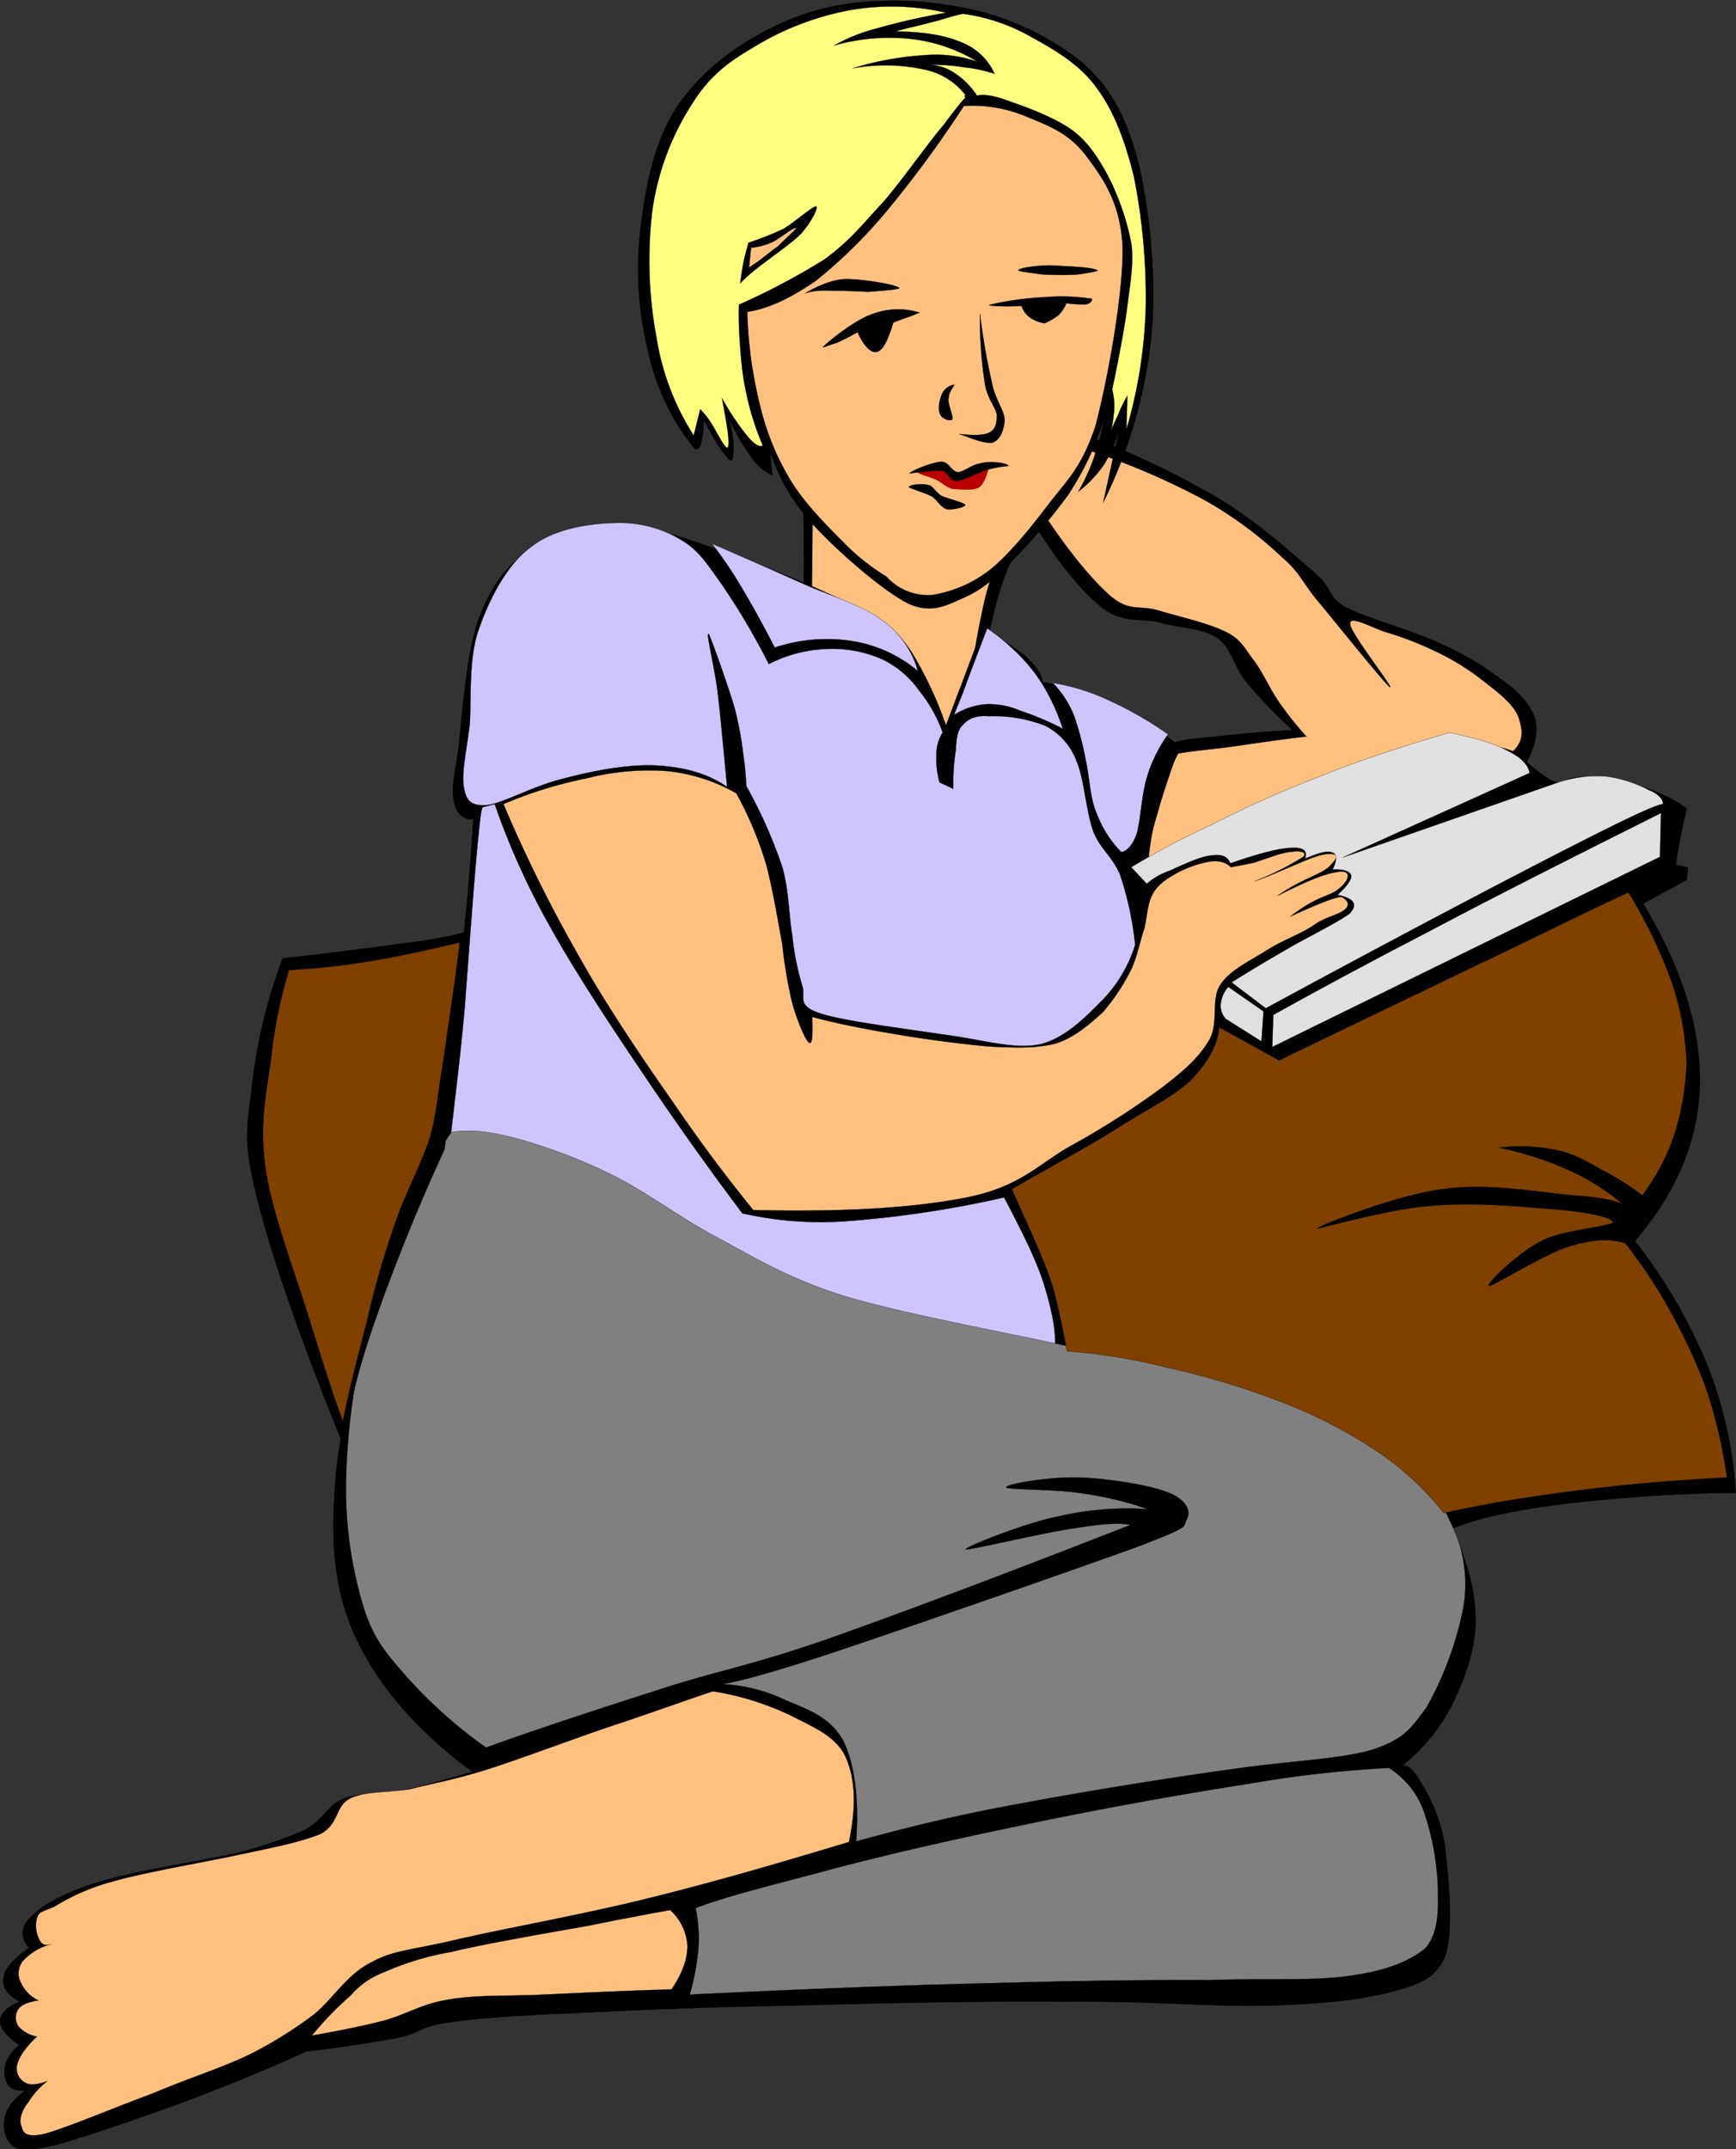 <svg xmlns="http://www.w3.org/2000/svg" width="296.175" height="366.58" viewBox="0 0 296.175 366.58">
  <rect x="0" y="0" width="296.175" height="366.58" fill="#333333" stroke="none"/>
  <g id="Layer_1" transform="translate(0 0.144)">
    <g id="g13" transform="translate(0.018 -0.028)">
      <path id="path15" d="M200.8,129.26c.529-.354,2.529-1,6.236-1.294,3.649-.354,8.593-1,15.3-1.295a82.936,82.936,0,0,1-7.887-8.18c-2.176-2.707-2.588-5.884-4.883-7.473-2.531-1.766-5.945-1.707-9.3-2.53-3.532-1.177-6.885.353-10.946-3.119-4.117-3.472-8.473-9.3-13.3-17.477l9.652-12.063a149.189,149.189,0,0,1,23.715,11.122c6.706,3.942,12.768,9.474,16.594,12.769,3.529,3,1.941,3.943,5.473,6,3.471,1.823,10.768,3.765,15.3,5.826a51.886,51.886,0,0,1,10.886,6.237c2.944,2,5.179,4.3,6.062,6.885.647,2.707-.176,5.473-2.235,8.945l-69.968,23.3q4.605-13.785,9.31-27.66Z" transform="translate(-1.818 -2.242)" stroke="#000" stroke-miterlimit="10" stroke-width="0.036" fill-rule="evenodd"/>
      <path id="path17" d="M202.8,130.67c.942-.176,3.179-.471,6.944-.883,3.708-.412,8.532-1.294,14.947-2a59.63,59.63,0,0,1-4.766-6c-1.531-2.236-2.707-5-4.18-6.944-1.589-2.059-2.236-3.707-4.883-4.942-2.944-1.472-8-2.589-11.3-3.589-3.355-1.059-4.943.353-8.415-2.589-3.591-3.237-7.768-8.415-12.769-16.183l8.592-8.768A125.267,125.267,0,0,1,207.035,87.3a66.679,66.679,0,0,1,13.476,9.886c3.354,2.884,3.472,4.473,6.709,8.18,3,3.648,10.769,13.3,11.71,14.006.824.353-6.649-9.122-6.768-10.711-.234-1.647,3.3.353,5.826,1.236a55.956,55.956,0,0,1,8.592,3.295,41.294,41.294,0,0,1,8.531,5.3c2.355,1.824,5.063,3.884,5.827,6.179.587,2.06,1.235,4.179-2.178,6.591-3.708,2.177-9.3,4.061-19.478,7.474-10.416,3.354-23.95,7.943-41.722,13.3a49.248,49.248,0,0,1,1.59-11.3,43.55,43.55,0,0,1,3.66-10.09Z" transform="translate(-1.818 -2.269)" fill="#ffc080" stroke="#000" stroke-miterlimit="10" stroke-width="0.036" fill-rule="evenodd"/>
      <path id="path19" d="M135.71,125.67c1.06-3.295,1.884-8.532,2.236-16.359.237-7.826.237-17.831-.236-30.247.473,3.59,4.062,6.238,10.77,8.18,6.827,1.825,16.3,2.884,29.366,3.177-3.3,4.06-5.769,9.475-7.416,16.477a107.1,107.1,0,0,0-2.825,25.068c-10.58-2.07-21.24-4.18-31.89-6.3Z" transform="translate(-0.973 -2.132)" stroke="#000" stroke-miterlimit="10" stroke-width="0.036" fill-rule="evenodd"/>
      <path id="path21" d="M137.71,124.2c.649-2.118,1.238-6.179,1.531-12.829.235-6.649.353-15.476.353-26.716,2,2.354,5.884,4.061,11.888,5.355a133.852,133.852,0,0,0,23.773,2.06c-2.707,2.06-4.825,6.179-6.354,12.594a134.92,134.92,0,0,0-3.3,25.479c-9.29-1.94-18.59-3.94-27.89-5.94Z" transform="translate(-0.97 -2.233)" fill="#ffc080" stroke="#000" stroke-miterlimit="10" stroke-width="0.036" fill-rule="evenodd"/>
      <path id="path23" d="M132.36,77l.353,3.943a8.73,8.73,0,0,1-3.529-3,39.811,39.811,0,0,1-3.885-6.649A15.814,15.814,0,0,1,126,74.708c.178,1.176.118,4-.411,3.707-.881-.588-2.412-2.824-4.59-6.943a15.621,15.621,0,0,1-.471,4.119c-.294.823-.587,1-1.118.764a39.454,39.454,0,0,1-7.826-16.241,58.948,58.948,0,0,1-1.295-21.89c.942-7.532,2.59-15.889,7.416-21.891,4.707-6.237,12.71-11.475,20.6-14.123C146.012-.438,155.841-.556,163.9.916A46.665,46.665,0,0,1,185.44,10.39c5.178,4.531,7.767,9.592,9.828,17.654,1.823,7.885,3.117,19.889,2.059,29.657a82.939,82.939,0,0,1-8.18,27.894l2.824-12.829a25.235,25.235,0,0,1-2.648,6.3,20.627,20.627,0,0,1-4.414,4.648,34.992,34.992,0,0,0,2.592-5.59,52,52,0,0,0,1.822-6.826A51.811,51.811,0,0,1,183.2,84.24a109.2,109.2,0,0,1-10.357,12.123c-3,2.883-4.942,4.354-7.649,5.531-2.767,1.177-5.237,2.707-9.238.941-4.354-2.177-11.828-8.709-15.829-13a33.486,33.486,0,0,1-7.76-12.823Z" transform="translate(-0.959 0.028)" stroke="#000" stroke-miterlimit="10" stroke-width="0.036" fill-rule="evenodd"/>
      <path id="path25" d="M152.19,98.187a37.078,37.078,0,0,1-7.414-5.943c-2.883-2.883-6.59-6.649-8.886-10.416a44.29,44.29,0,0,1-5.178-12.593,73.563,73.563,0,0,1-2.236-16.182c3.884-.588,7.65-2.53,11.77-5.355a85.045,85.045,0,0,0,12.3-12.181,193.346,193.346,0,0,0,12.888-17.595,23.7,23.7,0,0,1,10.532,1.766c3.531,1.471,7.238,2.707,10.24,6.649,2.706,3.59,5.943,7.885,6.3,15.594.177,7.886-2.589,22.95-4.648,30.659-2.413,7.237-5.062,9.415-8.18,13.534-3.119,4.061-6.472,8.239-9.828,10.946a21.558,21.558,0,0,1-10,4.295,9.656,9.656,0,0,1-7.65-3.173Z" transform="translate(-1.006 0.028)" fill="#ffc080" stroke="#000" stroke-miterlimit="10" stroke-width="0.036" fill-rule="evenodd"/>
      <path id="path27" d="M138.3,49.875c.589-.413,4-2.354,6.827-2.414,2.472-.059,8.532.883,9.12,1.471.589.294-3.236.53-5.354.707-2.236-.177-5.708-.177-7.474-.236a10.721,10.721,0,0,0-3.13.472Z" transform="translate(-0.9 0.028)" stroke="#000" stroke-miterlimit="10" stroke-width="0.036" fill-rule="evenodd"/>
      <path id="path29" d="M174.85,45.932c.353-.412,2.823-.764,5.354-.823,2.414.176,7,.235,8.063.823.705.118-2.06.588-3.53.765a52.788,52.788,0,0,1-6.121-.058c-1.82-.295-4.06-.531-3.76-.707Z" transform="translate(-1.124 0.028)" stroke="#000" stroke-miterlimit="10" stroke-width="0.036" fill-rule="evenodd"/>
      <path id="path31" d="M187.38,50.816a33.443,33.443,0,0,0-7.826-.293,53.433,53.433,0,0,0-9.532,1.294c-.706.117,1,.412,5.354.236a3.805,3.805,0,0,0,1.412,1.941,5.72,5.72,0,0,0,2.53,1,11.007,11.007,0,0,0,2.472-1.471,6.83,6.83,0,0,0,1.236-1.942,18.078,18.078,0,0,0,3.354.177c.66-.059,1.07-.589,1.01-.942Z" transform="translate(-1.108 0.028)" stroke="#000" stroke-miterlimit="10" stroke-width="0.036" fill-rule="evenodd"/>
      <path id="path33" d="M157.78,53.17a12.432,12.432,0,0,0-8,.234c-2.766.883-7.237,4.414-8.179,5.356-1,.824.765-.119,1.883-.354a37.086,37.086,0,0,0,3.708-1.883q1.764,3.707,3.354,3.354c1.06-.353,1.824-1.942,2.766-5,1.588-.647,2.765-1,3.53-1.295.65-.352,1.12-.411.94-.411Z" transform="translate(-0.922 0.028)" stroke="#000" stroke-miterlimit="10" stroke-width="0.036" fill-rule="evenodd"/>
      <path id="path35" d="M168.2,53.4a74.612,74.612,0,0,0,.823,11.77c.472,2.824,1.766,3.942,2.062,5.414,0,1.412-.178,2.413-1.178,3-1.117.588-2.883.53-5.3.295h0c1.119.293,4.18,1.765,5.768,1.47,1.354-.53,1.884-2.118,2.06-3.825-.117-1.825-1.589-3.414-2.178-6.355a117.355,117.355,0,0,1-2.05-11.77Z" transform="translate(-1.037 0.028)" stroke="#000" stroke-miterlimit="10" stroke-width="0.036" fill-rule="evenodd"/>
      <path id="path37" d="M163.78,65.469c.118.117-.941,1.176-.941,2.235-.293,1,.884,3.061.589,3.708-.472.353-1.766-.177-2.059-.883-.471-.941-.06-2.647.353-3.53a2.751,2.751,0,0,1,2.06-1.53Z" transform="translate(-1 0.028)" stroke="#000" stroke-miterlimit="10" stroke-width="0.036" fill-rule="evenodd"/>
      <path id="path39" d="M156.02,84.947c.118.177,2.413.882,3.708,1.471,1,.471,1.707,2,2.764,2.295,1,.177,3.12-.353,3.179-.706-.234-.47-2.942-1.059-4-1.53-1.058-.589-1.528-1.825-2.353-1.884-1.13-.353-3.36,0-3.3.354Z" transform="translate(-0.992 -1.977)" stroke="#000" stroke-miterlimit="10" stroke-width="0.036" fill-rule="evenodd"/>
      <path id="path41" d="M130.95,75.826a48.625,48.625,0,0,1-3.765-15.889c-.53-5.826-.53-12.3,1.117-17.83,1.472-5.649,5.06-11.24,8.533-15.182A27.285,27.285,0,0,1,148.9,18.156c4.825-1.824,10.239-2.412,16.711-2a11.827,11.827,0,0,0-7.237-4.473,31.2,31.2,0,0,0-12.063-.177A52.691,52.691,0,0,1,158.547,9.27a21.669,21.669,0,0,1,9.062,1.119,27.794,27.794,0,0,0-11.3-3.884,34.4,34.4,0,0,0-13.183,1.118,29.846,29.846,0,0,1,7.592-3,108.946,108.946,0,0,1,11.533-2.589,40.914,40.914,0,0,0-16.888-.353,48.329,48.329,0,0,0-16.36,6.473c-4.531,2.647-7.531,5.179-10.357,9.827a45.185,45.185,0,0,0-6.53,17.83,71.788,71.788,0,0,0,.765,21.89,43.483,43.483,0,0,0,6.295,16.419l1.119-4.473a15.692,15.692,0,0,1,1.707,2.119c.764,1.06,2.589,4.943,3,4.413.353-.824-.058-3.413-1-8.415a44.9,44.9,0,0,0,4.471,6.649c1.14,1.3,1.96,1.766,2.49,1.414Z" transform="translate(-0.848 0.028)" fill="#ffff80" stroke="#000" stroke-miterlimit="10" stroke-width="0.036" fill-rule="evenodd"/>
      <path id="path43" d="M165.37,2.21A31.893,31.893,0,0,1,176.9,6.094c3.649,2,8.179,4.531,11.121,8.533,3,3.942,4.943,9,6.532,15.417a105.619,105.619,0,0,1,2,22.479,81.956,81.956,0,0,1-3.3,20.6l.177-5.767a23.458,23.458,0,0,0-1.706,3.531,23.651,23.651,0,0,0-1.06,2.412,25.191,25.191,0,0,0,.529-3.884,12,12,0,0,0-.353-3.118c1.117-5.414,2.06-10.18,2.589-14.3.53-4.237,1.058-6.885.706-10.416a43.361,43.361,0,0,0-3.707-11.122c-1.647-3.177-3.471-6.12-6.12-8.18-2.941-2.235-7.827-4.06-10.593-5-2.883-1.117-4.708-1.412-5.942-1.117a13.47,13.47,0,0,0-3.885-3.885,8.182,8.182,0,0,0-4.235-1.353,32.066,32.066,0,0,1,5.942.412,23.635,23.635,0,0,1,5.178,1.118,10.262,10.262,0,0,0-5.767-5.414c-2.884-1.236-6.59-1.765-11.122-1.824,2.119-.647,3.942-.941,5.944-1.53,1.89-.412,3.66-1.119,5.54-1.472Z" transform="translate(-1.103 0.028)" fill="#ffff80" stroke="#000" stroke-miterlimit="10" stroke-width="0.036" fill-rule="evenodd"/>
      <path id="path45" d="M160.66,81.357c-1.53-.235-3.178.53-3.119.942,0,.353,2.178.824,3.354,1.412.942.471,1.353,1.118,2.589,1.472,1.234.059,3.354.353,4.531-.235,1.059-.766,1.53-2.824,1.647-3.236-.235-.413-1.177.117-1.883.469-.646.06-1.354.942-2.354.825-1.18-.3-3.59-1.59-4.77-1.649Z" transform="translate(-1.01 -1.901)" fill="#b80000" fill-rule="evenodd"/>
      <path id="path47" d="M156.19,82.534c-.059-.354,3.943-2,5.414-2,1.234-.059,1.705,1.589,2.765,1.766.942,0,2.412-1.236,3.531-1.413a7.682,7.682,0,0,1,3.235-.235c.768,0,2,.353,1.884.589a21.987,21.987,0,0,0-3.354.588c-1.706.471-4.061,1.825-5.474,2-1.41-.176-1.295-1.53-2.588-1.825a47.324,47.324,0,0,0-5.4.53Z" transform="translate(-1.018 -1.879)" stroke="#000" stroke-miterlimit="10" stroke-width="0.036" fill-rule="evenodd"/>
      <path id="path49" d="M165.55,16.568q-.353.089-3.706,4.589c-2.531,2.943-6.651,8.828-10.063,12.888-3.532,3.766-5.826,6.826-10.3,10.062a118.074,118.074,0,0,1-16.477,8.533c-2.413.647-.118-2.237,2.118-4.354,2-2.413,8.121-6.238,10.417-8.532,2.059-2.413,3-4.59,2.589-4.708-.471-.176-3.472,2.531-5.59,3.825a52.787,52.787,0,0,1-8.061,3,45.911,45.911,0,0,1,7.06-15.653,24.506,24.506,0,0,1,10.946-8.65c4.236-2.06,11.651-3.061,15.241-3.237,3.47-.236,5.41.588,5.82,2.236Z" transform="translate(-0.888 0.028)" fill="#ffff80" fill-rule="evenodd"/>
      <path id="path51" d="M128.95,42.107a11.591,11.591,0,0,0,3.472-.882c1.352-.589,3.824-2.767,4.236-2.472.058.118-1.824,1.766-3.12,3.119-1.529,1-2.882,2.354-4.944,3.589.11-1.118.23-2.236.35-3.354Z" transform="translate(-0.816 0.028)" fill="#ffc080" stroke="#000" stroke-miterlimit="10" stroke-width="0.036" fill-rule="evenodd"/>
      <path id="path53" d="M147.941,104.306a169.725,169.725,0,0,0-15.732-7.071c-6.143-2.339-14.565-5.532-19.421-6.73-4.913-1.2-5.088-1.425-8.888-.684-4.037.4-9.77,1.255-13.571,3.879-3.919,2.565-6.61,6.158-8.716,11.863-2.047,5.647-2.809,16.539-3.392,21.9-.818,5.19-1.229,7.015-.76,9.183.351,1.881,1.521,3.079,3.275,2.965-.468,7.871-1.17,16.313-2.341,25.78-1.229,9.41-2.748,19.391-4.561,30.4a126.34,126.34,0,0,0-9.242,24.125c-2.866,9.639-6.841,23.042-7.428,33.2-.759,9.75-.233,18.08,3.626,26.292,3.919,8.213,10.355,15.687,19.769,22.642-5.5,1.6-9.767,2.794-13.509,3.591-3.626.628-6.143-.056-8.481,1.028-2.631,1.027-3.452,3.592-6.55,5.3a73.548,73.548,0,0,1-12.107,4.049c-6.083,1.312-16.377,2.853-22.285,4.62-5.789,1.655-9.944,3.821-11.99,5.817q-3.161,2.739-.7,5.647C2.3,333.925.78,335.635.605,337.233c-.293,1.6.525,2.738,2.69,4.047-2.164.911-3.334,2.11-3.275,3.367-.059,1.141,1.111,2.565,3.275,4.05a6.453,6.453,0,0,0-2.34,3.194,4.562,4.562,0,0,0,.352,3.537c.584.74,1.4,1.082,2.925,1.023-1.989,1.542-3.216,3.137-3.451,4.793-.351,1.537.117,3.933,1.637,4.79,1.4.8,2.455.743,7.429-.4,5.089-1.426,15.206-4.9,22.46-7.587,7.02-2.68,13.569-5.359,19.886-8.267,6.55-.742,11.523-1.6,15.793-2.339,4.1-.913,3.45-1.94,8.655-2.625,4.972-.74,11.875-1.2,21.585-1.6,9.649-.455,21.757-1.028,35.853-1.252,13.921-.344,33.339-.858,47.2-.687,13.57-.171,24.916.857,34.276.687,9.125-.23,15.616-.858,20.821-2.112,5.088-1.311,8.306-2.11,10.119-6.159,1.636-4.391.583-14.259,0-19.277a28.784,28.784,0,0,0-3.978-10.382c-1.228-2.224-2.4-3.308-3.274-3.022a31.514,31.514,0,0,0,8.363-10.094c2.048-4.1,4.035-9.3,4.152-14.258.059-5.248-1.344-10.322-3.976-16.084,4.5-1.826,10.7-3.137,18.833-4.162a279.4,279.4,0,0,1,29.537-1.94,71.682,71.682,0,0,0-4.912-21.9,90.581,90.581,0,0,0-12.283-21.044c7.079-8.326,10.763-17,11.057-26.635.174-9.753-3.043-19.848-9.652-30.913l7.429-4.049.175-2.11-1.756-.4c-.291.284-.291-.285,0-1.939.236-1.654.763-4.164,1.581-7.756a26.248,26.248,0,0,0-7.2-3.537,34.558,34.558,0,0,0-8.89-1.768c-2.4-.171-4.153.056-5.264.912a3.675,3.675,0,0,1-2.339-.741,23.5,23.5,0,0,1-3.8-2.967c-.586-.969-2.106-1.825-4.564-2.339a51.774,51.774,0,0,0-10.118-1.2c-10.941,3.421-20.473,6.958-28.837,10.38-8.306,3.478-15.44,6.616-21.173,10.094a52.231,52.231,0,0,1,1.813-7.756c.878-3.308,2.223-7.129,3.8-11.692a49.676,49.676,0,0,0-10.879-6.9,51.243,51.243,0,0,0-12.458-4.049c-.233-1.6-1.287-2.851-2.924-4.391a30.339,30.339,0,0,0-7.429-4.448l-6.14,16.255a64.321,64.321,0,0,0-5.442-11.806,20.2,20.2,0,0,0-6.14-6.558l-1.869-.969Z" transform="translate(-0.018 0.028)" stroke="#000" stroke-miterlimit="10" stroke-width="0.036" fill-rule="evenodd"/>
      <path id="path55" d="M122.3,94.95a67.77,67.77,0,0,1,5.061,7.474q2.649,4.413,5.651,10.239a28.372,28.372,0,0,1,13.121-1.117,23.143,23.143,0,0,1,11.3,5.119,15.864,15.864,0,0,0-6-8.591c-3.294-2.472-8.061-3.942-12.944-6-5.01-2.235-10.19-4.531-16.19-7.12Z" transform="translate(-0.855 -2.337)" fill="#d0c4ff" stroke="#000" stroke-miterlimit="10" stroke-width="0.036" fill-rule="evenodd"/>
      <path id="path57" d="M163.84,124.49c.058-.294.588-1.471,1.589-4q1.326-3.707,4.06-10.769a37.861,37.861,0,0,1,5.65,4.767,28.55,28.55,0,0,1,4.177,5.473,37.252,37.252,0,0,1,3.06,6.885,48.565,48.565,0,0,0-7.236-3.06,13.371,13.371,0,0,0-5.65-1.119,11.467,11.467,0,0,0-5.65,1.83Z" transform="translate(-1.073 -2.67)" fill="#d0c4ff" stroke="#000" stroke-miterlimit="10" stroke-width="0.036" fill-rule="evenodd"/>
      <path id="path59" d="M163.43,137.26a35.778,35.778,0,0,1,.413-6.591c.117-1.942.236-3.472,1.235-4.354.823-.941,2-1.647,4.413-1.471a24.166,24.166,0,0,1,9.651,1.648,11.042,11.042,0,0,1,5.3,6c1.295,2.942,1.647,8.708,2.883,12.063,1.295,3.119,3.179,4.119,4.531,7.3a54.078,54.078,0,0,1,2.588,12,23.635,23.635,0,0,1-5.472,9.3c-2.765,2.766-6.354,6.591-10.769,7.65-4.59.942-10.122-.882-16.357-1.648-6.414-1-17.185-2.294-21.186-3.648-4.236-1.413-2.236-2.825-3.06-4.884a45.272,45.272,0,0,1-1.649-8.416c-.587-3.412-.528-7.237-1.647-11.475a80.759,80.759,0,0,0-6.177-13.945c-.118-1.707-.237-3.649-.589-5.826a56.7,56.7,0,0,0-1.413-7.474c-1-3.53-4.06-12.063-4.412-12.651-.589-.53.881,5.178,1.47,9.65.53,4.3,1,9.769,1.648,16.418-3.295-2.294-7.238-3.354-11.828-3.648-4.884-.294-11,.883-15.889,2.177-4.885,1.118-10.18,4.06-12.946,4.531-2.825.294-3.767-.529-4.178-2.706-.589-2.531.411-6.473.941-11.122.294-4.767-.234-11.239,1.589-16.241,1.766-5.061,4.766-10.945,8.769-13.829,3.824-3.119,9.709-4.061,14.24-4.178A20.352,20.352,0,0,1,117,94.773c3.062,1.824,4.533,4.237,7.122,7.885a120.968,120.968,0,0,1,7.826,13.3,23.541,23.541,0,0,1,9.827-2.589,21.246,21.246,0,0,1,9.65,1.825,16.543,16.543,0,0,1,6.179,5.295,24.6,24.6,0,0,1,4,7.12,7.045,7.045,0,0,0-1.061,3.649,15.134,15.134,0,0,0,.531,4.884c.77.35,1.54.7,2.36,1.11Z" transform="translate(-0.801 -2.8)" fill="#d0c4ff" stroke="#000" stroke-miterlimit="10" stroke-width="0.036" fill-rule="evenodd"/>
      <path id="path61" d="M180.79,119.37a36.264,36.264,0,0,1,9.474,2.942,61.556,61.556,0,0,1,10.181,5.826,24.525,24.525,0,0,0-3.648,7.473c-.824,2.825-1.059,7.062-1.647,9.3-.649,2.06-1.766,3.237-2.707,3.3a19.1,19.1,0,0,1-4.178-6.591c-1.179-2.707-1.179-6.12-1.825-8.886a52.083,52.083,0,0,0-2-7.708,17.583,17.583,0,0,0-3.63-5.65Z" transform="translate(-1.187 -3.006)" fill="#d0c4ff" stroke="#000" stroke-miterlimit="10" stroke-width="0.036" fill-rule="evenodd"/>
      <path id="path63" d="M86.931,140.97a71.118,71.118,0,0,1,14-4.355,43.394,43.394,0,0,1,13.652-1.294,29.587,29.587,0,0,1,12.064,3.824,62.633,62.633,0,0,1,5.12,12.239c1.118,4.354,1.941,9.3,2.705,13.476a83.21,83.21,0,0,0,1.648,9.828c.764,2.824,2.177,6.354,2.884,6.944.587.471.706-1.06.587-4.355,4.119,1.118,8.65,2,13.829,2.883,5.12.883,11.709,1.766,16.6,2.177,4.473.235,7.886.294,11.121-.529,3.178-1,5.767-3.3,8-5.3a35.677,35.677,0,0,0,4.943-7.473c1.06-2.413,1.412-4.708,2.176-6.885.59-2.531.471-5,2.178-6.944s5.532-3.707,7.826-4.178q3.092-.882,4.768.707c.648-.118,1.941-.354,3.648-.707,1.647-.412,5.061-1.883,6.59-1.883,1.354-.294,3,0,2,.883a49.4,49.4,0,0,1-8.238,4.12c5.237-1.825,9.944-4.473,12.356-4.649,2.474-.177,1.706.765.413,2.118-1.355,1.353-4.885,2.177-8.826,5,5.412-2.707,7.942-3.708,10.179-4.061,2.3-.412,2.354,1,.529,2.648-1.824,1.707-3.413,1-8.532,4.943,4.885-2.236,8.18-3.531,8.826-3.295,0,0,1.766.882.59,2-1.118,1.059-3.237,1.235-5.414,2.765s-5.414,2.59-8.121,4.355c-2.766,1.765-6.178,3.295-7.827,5.826s-.233,6.355-1.823,9.3c-1.705,2.941-4.061,5.118-8.062,8.179a137.106,137.106,0,0,1-15.653,10c-5.59,3.18-8.592,6.944-17.653,8.77-9.122,1.823-21.066,2.529-36.485,2.177-4-4.945-8.355-10.592-13.3-17.83-5.06-7.239-11.358-16.418-16.181-25.009a246.974,246.974,0,0,1-13.149-26.43Z" transform="translate(-1.034 -3.938)" fill="#ffc080" stroke="#000" stroke-miterlimit="10" stroke-width="0.036" fill-rule="evenodd"/>
      <path id="path65" d="M194.8,151.21a134.974,134.974,0,0,1,13.476-7.121,191.809,191.809,0,0,1,19.123-8.532c6.769-2.708,14.006-5.062,21.715-7.3,4.235.883,7.591,1.825,9.826,3.06,2.236,1.059,3.591,2.413,3.825,3.826l-31.9,14.416,36.662-12.769a21.088,21.088,0,0,1,8.355-1.059,22.64,22.64,0,0,1,7.3,2.353c1.648.648,2.355,1.647,2.355,2.354-1.589.177-7.945,3.3-19.3,9.121-11.416,5.885-27.422,14.3-48.488,25.716l-5.827-4.413c3.238-2.06,6.65-4.061,10.005-6,3.53-2,8.531-4.472,10.238-5.826,1.295-1.589.648-2.471-2.178-3.119,1.707-1.471,2.414-2.647,2.354-3.295-.236-.706-1.294-1.118-3.178-1,.766-1.707.766-2.589,0-2.883-.882-.412-2.294,0-4.708,1,.472-1.412-.352-1.942-2.471-1.824-2.236.118-5.591,1-10.3,2.647-.354-1.118-1.473-1.647-3.119-1.353-1.825.059-5.355,1.764-7.182,2.589a12.157,12.157,0,0,0-3.94,2.235l-2.65-2.83Z" transform="translate(-1.818 -3.413)" fill="#e0e0e0" stroke="#000" stroke-miterlimit="10" stroke-width="0.036" fill-rule="evenodd"/>
      <path id="path67" d="M219.04,176.69c7.178-4,16.006-8.768,27.127-14.534,11.121-5.885,23.832-12.3,39.014-19.89L285,149.74l-66.142,32.423c.06-1.82.12-3.65.18-5.47Z" transform="translate(-1.818 -3.707)" fill="#e0e0e0" stroke="#000" stroke-miterlimit="10" stroke-width="0.036" fill-rule="evenodd"/>
      <path id="path69" d="M216.86,176.51l-6-4.178a5.02,5.02,0,0,0-1.295,2.942,3.206,3.206,0,0,0,.883,2.53l6.06,3.826c.12-1.71.24-3.41.36-5.12Z" transform="translate(-1.316 -4.118)" fill="#e0e0e0" stroke="#000" stroke-miterlimit="10" stroke-width="0.036" fill-rule="evenodd"/>
      <path id="path71" d="M83.105,141.97c-.295-.06-.588,2.883-1.118,8.59-.53,5.826-1.354,17.359-2,25.715-.708,8.121-1.707,15.831-2.531,23.126,4.237-1.06,9.77-.47,16.6,2,6.708,2.413,16.3,8.062,24.009,12.18,7.592,3.825,14.711,8.062,21.361,11.123,6.414,2.707,9.945,4.354,16.947,6.06a201.286,201.286,0,0,0,24.243,4.179c.414-3.059-.354-6.768-1.647-11.123-1.354-4.53-3.884-9.415-6.944-15.3a182.38,182.38,0,0,1-26.244,4,60.068,60.068,0,0,1-18.419-1.293q-8.826-11.737-16.946-23.833c-5.649-8.355-11.535-17.3-15.829-25.009a127.551,127.551,0,0,1-9.475-20.949c-.647.17-1.293.34-2,.52Z" transform="translate(-0.734 -4.392)" fill="#d0c4ff" stroke="#000" stroke-miterlimit="10" stroke-width="0.036" fill-rule="evenodd"/>
      <path id="path73" d="M78.045,201.75a64.19,64.19,0,0,0-7.413,13.831,107.515,107.515,0,0,0-7.355,20.889,118.179,118.179,0,0,0-3.238,25.187,69.431,69.431,0,0,0,2.944,20.949c1.647,5.414,3.825,8,7.413,12.064a80.247,80.247,0,0,0,13.535,12.063c10-3.589,19.477-6.651,29.363-9.827,9.651-3.177,15.241-3.943,28.836-8.652,13.473-4.766,30.48-11.18,51.725-19.478q-2.388-.618-9.358.53c-4.882.647-18.241,3.823-18.712,3.649-.411-.352,10.3-4.592,15.771-5.647a51.93,51.93,0,0,1,15.3-1.235,58.882,58.882,0,0,0-11.357-2.708c-4.118-.706-12.709-.591-12.828-1-.059-.588,7.061-1.767,11.827-1.706,4.591.058,12.181,1.175,15.536,2.471,3.061,1.061,4.3,3.059,3.473,4.649-.883,1.472,1.235,1-8.416,4.709-10.063,3.646-38.307,13.477-50.254,17.476-11.886,4-18.713,5.766-20.712,5.945a28.251,28.251,0,0,1,10.827,2.7c3.532,1.532,7.592,2.769,9.886,6.888,1.944,3.941,2.767,9.768,2.237,17.243,7.945-2.178,17.008-4.473,27.834-6.414,10.887-2.063,25.834-4.473,36.189-5.888,10.063-1.468,17.89-1.646,23.715-3.234,5.531-1.765,6.826-3.531,9.592-7.356a57.275,57.275,0,0,0,6.121-16.3,23.092,23.092,0,0,0-1.178-13.3c-2-4.647-4.179-9.239-10.356-13.533-6.237-4.3-17.243-9.3-26.892-12.3-9.945-3.355-20.244-4.237-31.541-6.71-11.594-2.472-26.306-5.18-35.955-8.12-9.652-3.118-14.889-6.475-21.187-9.826-6.529-3.474-11.767-7.535-17.3-10.356a92.026,92.026,0,0,0-16.477-6.417c-4.763-1.33-8.469-1.74-11.588-1.22Z" transform="translate(-1.028 -8.779)" fill="gray" stroke="#000" stroke-miterlimit="10" stroke-width="0.036" fill-rule="evenodd"/>
      <path id="path75" d="M119.94,334.1a25.729,25.729,0,0,1,.469,6.887,42.486,42.486,0,0,1-1.47,7.883c19.36-.938,36.073-1.587,51.019-1.941,14.771-.411,27.187-.587,37.483-.529,10.241-.352,17.6.178,23.893-.707,6.237-.823,10.356-2.471,13.063-4.7,2.354-2.707,2.236-6.475,2.178-10.359a46,46,0,0,0-2.412-13.062,14.644,14.644,0,0,0-5.944-7.355,195.422,195.422,0,0,0-23.893,2.7c-10.825,1.65-26.538,4.474-38.954,7.122-12.592,2.589-25.3,5.529-34.719,8.12-9.3,2.43-16.13,4.19-20.72,5.96Z" transform="translate(-1.275 -8.779)" fill="gray" stroke="#000" stroke-miterlimit="10" stroke-width="0.036" fill-rule="evenodd"/>
      <path id="path77" d="M121.65,297.14c-4.12,1.353-9.3,3.233-15.77,5.409-6.708,2.179-16.536,5.945-22.656,7.887-5.943,1.883-9.534,2.413-13.3,3.412-4,.592-7.59.355-10.122,1.534-2.648,1.234-1.883,4.41-5.179,6.119-3.646,1.468-8.648,2.41-14.769,3.706s-15.829,2.941-20.95,4.473a35.875,35.875,0,0,0-9.59,4.176c-2.178.941-2.651.823-3,1.944a5.124,5.124,0,0,0,.529,3.939c.353.648,1,.827,1.942.53a9.626,9.626,0,0,0-4.943,2.943,3.38,3.38,0,0,0-.234,3.707,6.116,6.116,0,0,0,2.941,2.943c-1.765.294-2.825.7-3.415,1.472a2.67,2.67,0,0,0,0,2.94,5.629,5.629,0,0,0,3.18,1.766c-2.06,1.884-3.119,3.588-3.415,4.885a2.726,2.726,0,0,0,1.472,3c.825.471,2.059.294,3.706-.292a12.979,12.979,0,0,0-3.235,3.588c-1,1.178-1.647,2.944-1.235,3.942.293.824.234,2.3,3.942,1.472,3.764-1,12.358-4.648,18.476-6.886,5.885-2.528,12.3-4.531,17.007-6.884a72.791,72.791,0,0,0,10.593-6.65c3.177-2.646,5.472-6.589,9.357-8.647,3.707-2.063,5.354-2,13.357-3.71,7.884-1.941,22.479-4.473,34.012-7.355,11.534-2.823,22.714-6.12,34.482-9.65,1.295-6.118,1.06-10.652-.471-14.3-1.588-3.706-5.472-5.235-9.121-7.119a47.826,47.826,0,0,0-13.59-4.29Z" transform="translate(-0.018 -8.779)" fill="#ffc080" stroke="#000" stroke-miterlimit="10" stroke-width="0.036" fill-rule="evenodd"/>
      <path id="path79" d="M114.76,334.45c-3.237.587-7.709,1.41-14.064,2.7-6.354,1.121-17.653,3.062-23.42,4.473a48.023,48.023,0,0,0-11.3,3.413,13.989,13.989,0,0,0-5.708,3.942,57.9,57.9,0,0,0-6.65,6.887c4.591-.824,8.944-1.647,12.828-2.707,3.767-1.178,6.238-2.765,10.357-3.413,3.943-.7,7.65-.647,14.065-.767,6.414-.293,14.3-.7,24.126-1,1.824-2.765,2.648-5,2.708-7.355a9.009,9.009,0,0,0-2.95-6.17Z" transform="translate(-0.43 -8.779)" fill="#ffc080" stroke="#000" stroke-miterlimit="10" stroke-width="0.036" fill-rule="evenodd"/>
      <path id="path81" d="M279.65,157.21c-7.121,3.237-15.241,7.356-25.3,12.122-10.123,4.885-21.244,10.181-34.308,16.536L209.8,180.219c-.234,3.061-2,6.061-4.824,9-3.061,2.942-7.77,5.12-12.77,8.357-5.063,3.176-11.063,6.353-17.771,10.239,1.529,3.531,3,6.589,4.178,9.415a66.19,66.19,0,0,1,2.707,6.944c.883,3,1.646,6.769,2.53,11.3a98.8,98.8,0,0,1,16.771,2.708,136.982,136.982,0,0,1,20.066,6.059,81.36,81.36,0,0,1,16.125,8.358,49.638,49.638,0,0,1,11.3,10.475c6.71-1.533,14.006-2.708,22.127-3.768,8.062-1.06,16.714-1.823,26.187-2.3a84.244,84.244,0,0,0-3.591-15.3,96.4,96.4,0,0,0-6.236-13.357,81.711,81.711,0,0,0-7.532-11.3c-2.766-.884-5.886-.591-9.826.645-4,1.239-12.712,6.711-13.418,6.65-.646-.294,5.238-5.884,9-7.707,3.473-1.883,11.828-2.414,12.122-3.18-.177-1-6.12-2-11.476-2.292-5.473-.529-13.828-1.12-20.3-.412-6.708.527-19.065,4.058-18.653,3.764.471-.53,14.183-5.941,21.6-6.708,7.3-1.118,16.655.587,21.951,1.06,5.178.352,7.942,1,8.767,1.705a37.2,37.2,0,0,0-9.179-5.884,56.221,56.221,0,0,0-12.122-3.943,29.848,29.848,0,0,1,9.826.412c2.824.531,5.179,1.941,7.709,3.356A47.414,47.414,0,0,1,282,208.878a37.192,37.192,0,0,0,5.416-10.238,44.411,44.411,0,0,0,2.117-12.536,47.653,47.653,0,0,0-2.529-13.593,83.9,83.9,0,0,0-7.38-15.3Z" transform="translate(-1.818 -5.11)" fill="#804000" stroke="#000" stroke-miterlimit="10" stroke-width="0.036" fill-rule="evenodd"/>
      <path id="path83" d="M79.4,163.62c.177.354-2.589.942-7.649,1.766-5.415.705-12.887,1.765-23.539,2.941a89.9,89.9,0,0,0-5.3,22.421c-.881,6.883-1.47,9.122,1.179,19.417s7.473,24.008,14.711,41.782c.292-5.122,1.765-11.653,4.647-20.244a330.384,330.384,0,0,1,12.417-30.834c1.531-14.182,2.708-23.892,3.3-30.247s.588-8.48.233-7.01Z" transform="translate(-0.018 -4.986)" stroke="#000" stroke-miterlimit="10" stroke-width="0.036" fill-rule="evenodd"/>
      <path id="path85" d="M78.751,165.56c-1,8.179-2.118,15.005-2.884,20.713-1,5.591-.942,8.062-2.294,12.829-1.531,4.591-4.472,9.945-6.12,15.123A148.1,148.1,0,0,0,63.1,229.349c-1.353,5.472-3,11.417-4.294,17.83-1.649-4.3-3.3-9.65-5.59-16.945-2.236-7.355-6.592-18.715-7.593-26.128-1.117-7.535.177-13.24.942-18.714a78.883,78.883,0,0,1,3.06-15.123,119.282,119.282,0,0,0,13.3-1.412c4.885-.75,10.006-1.93,15.83-3.29Z" transform="translate(-0.325 -4.936)" fill="#804000" stroke="#000" stroke-miterlimit="10" stroke-width="0.036" fill-rule="evenodd"/>
    </g>
  </g>
</svg>
